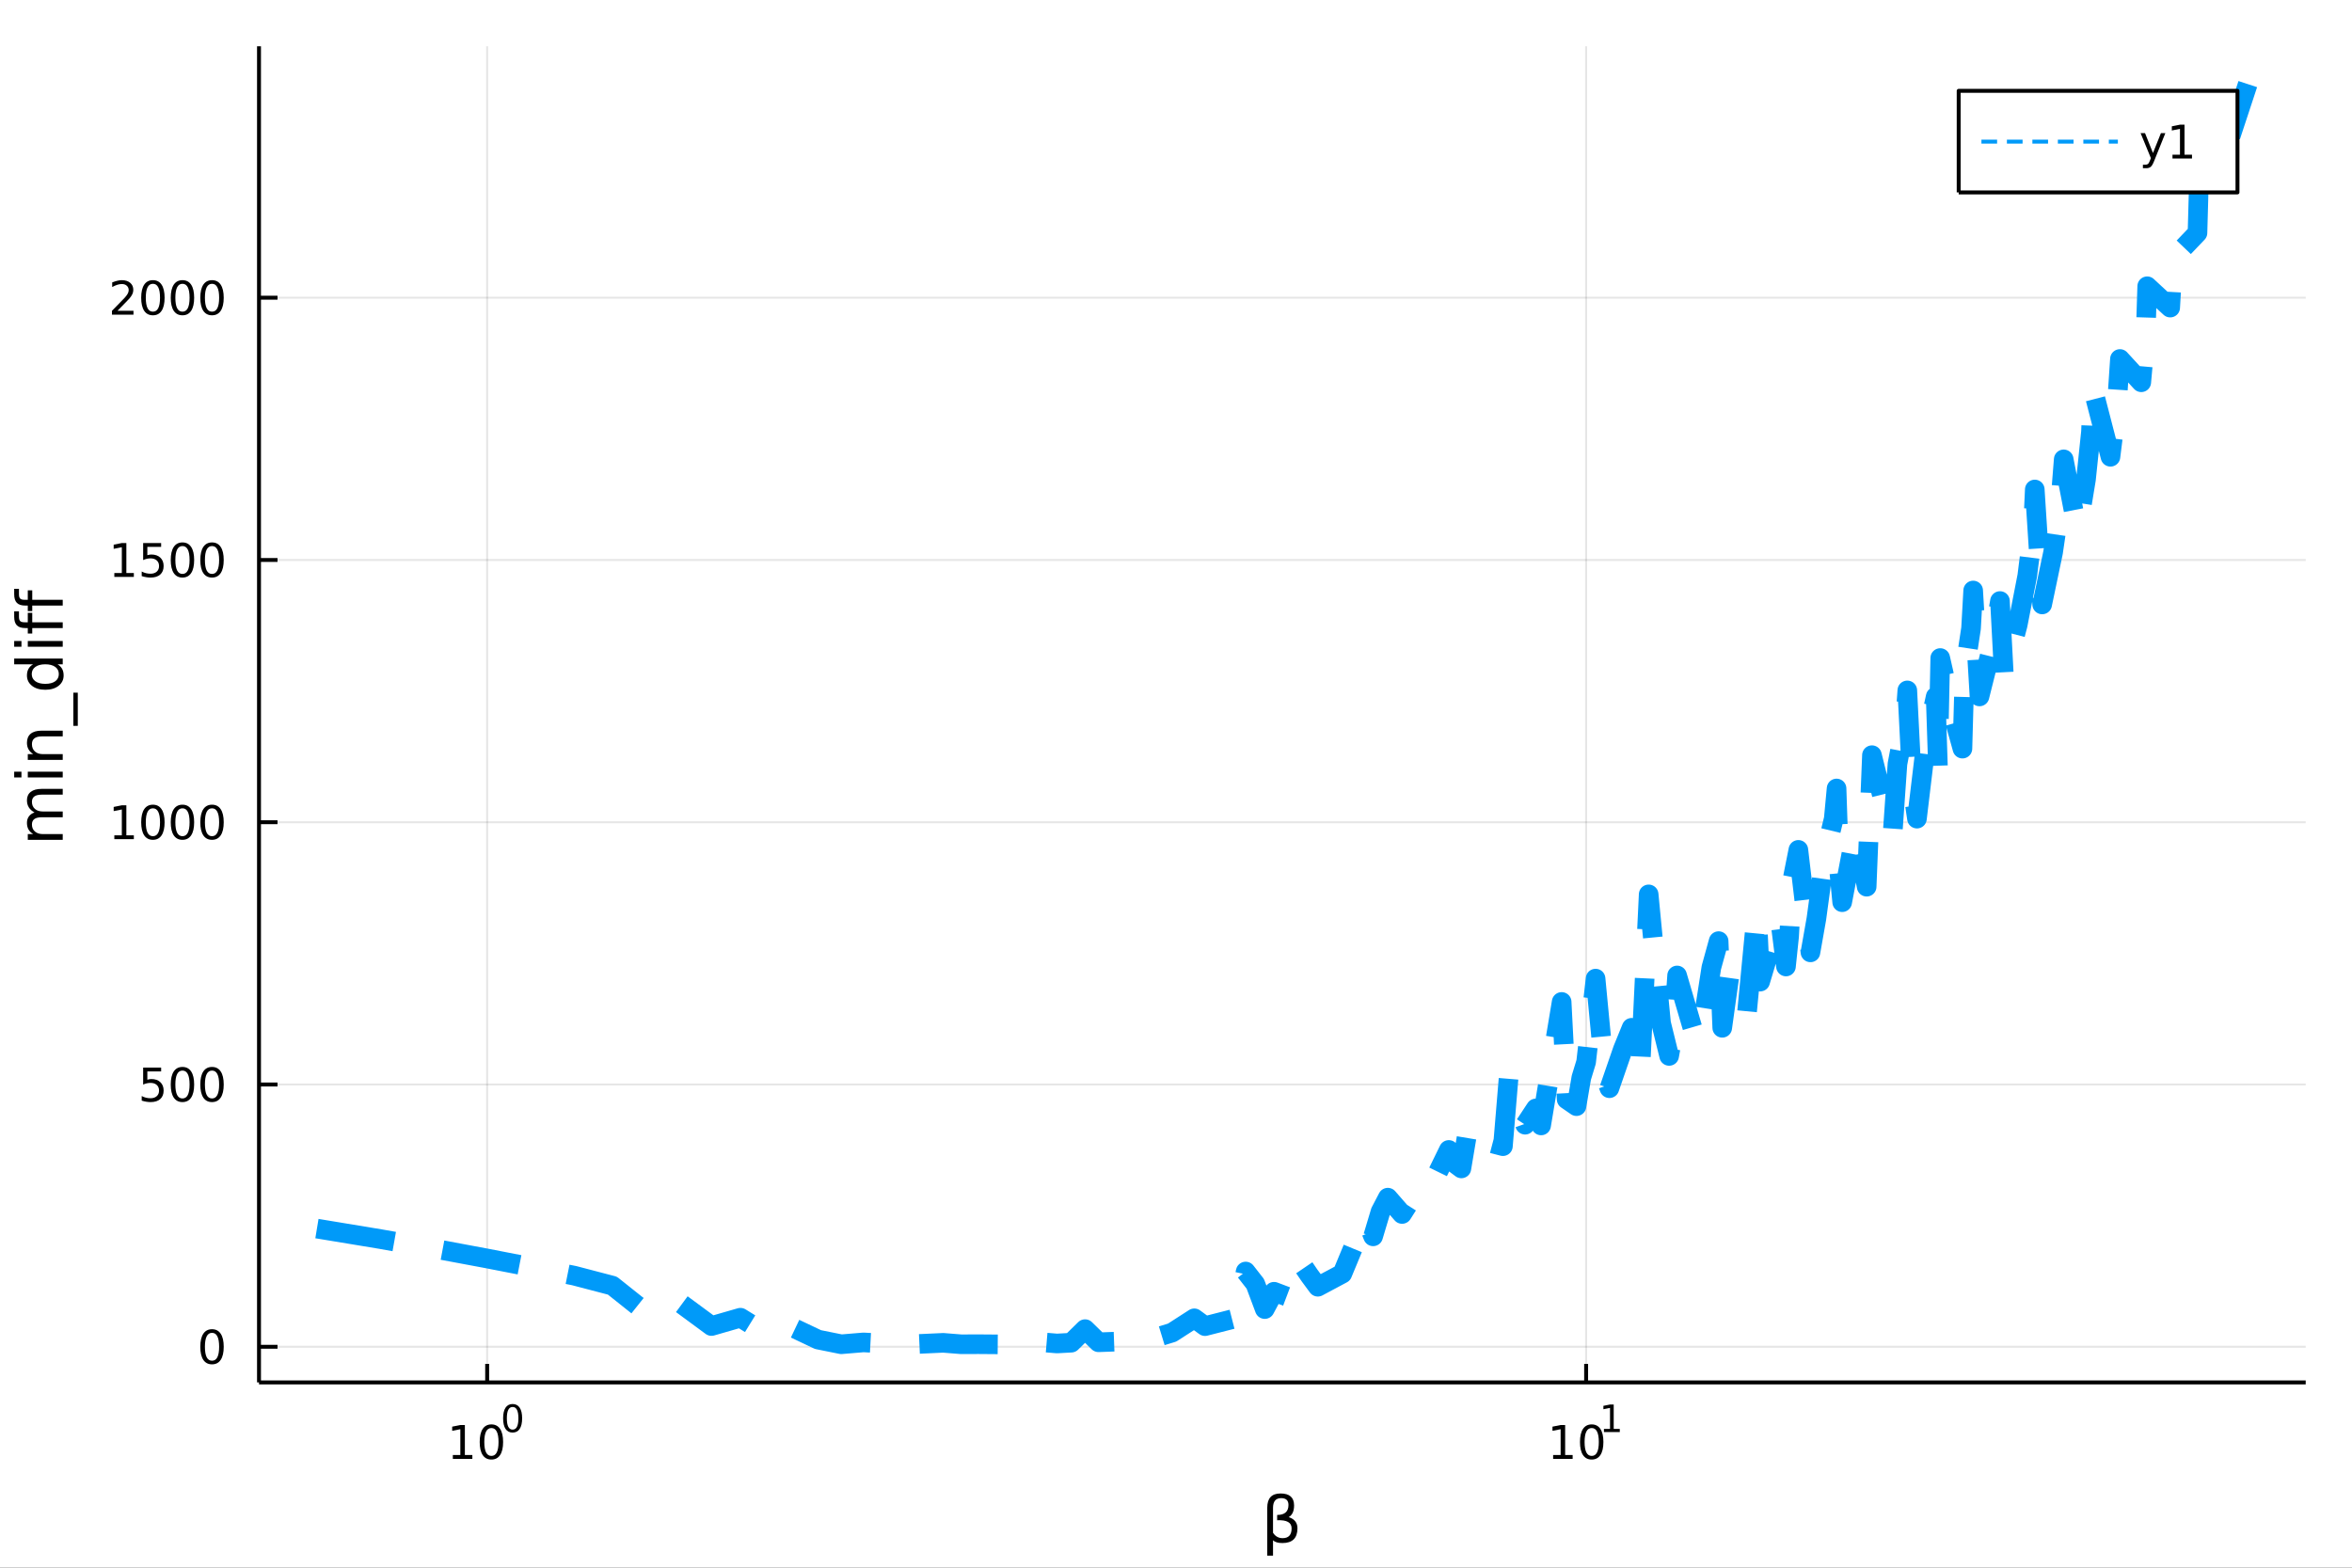 <?xml version="1.0" encoding="utf-8"?>
<svg xmlns="http://www.w3.org/2000/svg" xmlns:xlink="http://www.w3.org/1999/xlink" width="600" height="400" viewBox="0 0 2400 1600">
<rect x="0" y="0" width="2400" height="1600" fill="#333333" stroke="none"/>
<defs>
  <clipPath id="clip840">
    <rect x="0" y="0" width="2400" height="1600"/>
  </clipPath>
</defs>
<path clip-path="url(#clip840)" d="
M0 1600 L2400 1600 L2400 0 L0 0  Z
  " fill="#ffffff" fill-rule="evenodd" fill-opacity="1"/>
<defs>
  <clipPath id="clip841">
    <rect x="480" y="0" width="1681" height="1600"/>
  </clipPath>
</defs>
<path clip-path="url(#clip840)" d="
M264.287 1410.9 L2352.76 1410.9 L2352.76 47.244 L264.287 47.244  Z
  " fill="#ffffff" fill-rule="evenodd" fill-opacity="1"/>
<defs>
  <clipPath id="clip842">
    <rect x="264" y="47" width="2089" height="1365"/>
  </clipPath>
</defs>
<polyline clip-path="url(#clip842)" style="stroke:#000000; stroke-linecap:butt; stroke-linejoin:round; stroke-width:2; stroke-opacity:0.1; fill:none" points="
  497.102,1410.9 497.102,47.244 
  "/>
<polyline clip-path="url(#clip842)" style="stroke:#000000; stroke-linecap:butt; stroke-linejoin:round; stroke-width:2; stroke-opacity:0.1; fill:none" points="
  1618.5,1410.9 1618.5,47.244 
  "/>
<polyline clip-path="url(#clip840)" style="stroke:#000000; stroke-linecap:butt; stroke-linejoin:round; stroke-width:4; stroke-opacity:1; fill:none" points="
  264.287,1410.9 2352.76,1410.9 
  "/>
<polyline clip-path="url(#clip840)" style="stroke:#000000; stroke-linecap:butt; stroke-linejoin:round; stroke-width:4; stroke-opacity:1; fill:none" points="
  497.102,1410.9 497.102,1392 
  "/>
<polyline clip-path="url(#clip840)" style="stroke:#000000; stroke-linecap:butt; stroke-linejoin:round; stroke-width:4; stroke-opacity:1; fill:none" points="
  1618.5,1410.9 1618.5,1392 
  "/>
<path clip-path="url(#clip840)" d="M462.084 1485.02 L469.723 1485.02 L469.723 1458.66 L461.413 1460.32 L461.413 1456.06 L469.677 1454.4 L474.353 1454.4 L474.353 1485.02 L481.992 1485.02 L481.992 1488.96 L462.084 1488.96 L462.084 1485.02 Z" fill="#000000" fill-rule="evenodd" fill-opacity="1" /><path clip-path="url(#clip840)" d="M501.436 1457.48 Q497.825 1457.48 495.996 1461.04 Q494.191 1464.58 494.191 1471.71 Q494.191 1478.82 495.996 1482.38 Q497.825 1485.92 501.436 1485.92 Q505.07 1485.92 506.876 1482.38 Q508.705 1478.82 508.705 1471.71 Q508.705 1464.58 506.876 1461.04 Q505.07 1457.48 501.436 1457.48 M501.436 1453.77 Q507.246 1453.77 510.302 1458.38 Q513.381 1462.96 513.381 1471.71 Q513.381 1480.44 510.302 1485.04 Q507.246 1489.63 501.436 1489.63 Q495.626 1489.63 492.547 1485.04 Q489.492 1480.44 489.492 1471.71 Q489.492 1462.96 492.547 1458.38 Q495.626 1453.77 501.436 1453.77 Z" fill="#000000" fill-rule="evenodd" fill-opacity="1" /><path clip-path="url(#clip840)" d="M523.085 1435.97 Q520.151 1435.97 518.665 1438.86 Q517.198 1441.74 517.198 1447.53 Q517.198 1453.31 518.665 1456.2 Q520.151 1459.08 523.085 1459.08 Q526.038 1459.08 527.505 1456.2 Q528.991 1453.31 528.991 1447.53 Q528.991 1441.74 527.505 1438.86 Q526.038 1435.97 523.085 1435.97 M523.085 1432.96 Q527.806 1432.96 530.289 1436.7 Q532.79 1440.43 532.79 1447.53 Q532.79 1454.62 530.289 1458.37 Q527.806 1462.09 523.085 1462.09 Q518.365 1462.09 515.863 1458.37 Q513.381 1454.62 513.381 1447.53 Q513.381 1440.43 515.863 1436.7 Q518.365 1432.96 523.085 1432.96 Z" fill="#000000" fill-rule="evenodd" fill-opacity="1" /><path clip-path="url(#clip840)" d="M1584.83 1485.02 L1592.47 1485.02 L1592.47 1458.66 L1584.16 1460.32 L1584.16 1456.06 L1592.42 1454.4 L1597.1 1454.4 L1597.1 1485.02 L1604.73 1485.02 L1604.73 1488.96 L1584.83 1488.96 L1584.83 1485.02 Z" fill="#000000" fill-rule="evenodd" fill-opacity="1" /><path clip-path="url(#clip840)" d="M1624.18 1457.48 Q1620.57 1457.48 1618.74 1461.04 Q1616.93 1464.58 1616.93 1471.71 Q1616.93 1478.82 1618.74 1482.38 Q1620.57 1485.92 1624.18 1485.92 Q1627.81 1485.92 1629.62 1482.38 Q1631.45 1478.82 1631.45 1471.71 Q1631.45 1464.58 1629.62 1461.04 Q1627.81 1457.48 1624.18 1457.48 M1624.18 1453.77 Q1629.99 1453.77 1633.04 1458.38 Q1636.12 1462.96 1636.12 1471.71 Q1636.12 1480.44 1633.04 1485.04 Q1629.99 1489.63 1624.18 1489.63 Q1618.37 1489.63 1615.29 1485.04 Q1612.23 1480.44 1612.23 1471.71 Q1612.23 1462.96 1615.29 1458.38 Q1618.37 1453.77 1624.18 1453.77 Z" fill="#000000" fill-rule="evenodd" fill-opacity="1" /><path clip-path="url(#clip840)" d="M1636.67 1458.35 L1642.88 1458.35 L1642.88 1436.93 L1636.12 1438.28 L1636.12 1434.82 L1642.84 1433.47 L1646.64 1433.47 L1646.64 1458.35 L1652.84 1458.35 L1652.84 1461.55 L1636.67 1461.55 L1636.67 1458.35 Z" fill="#000000" fill-rule="evenodd" fill-opacity="1" /><path clip-path="url(#clip840)" d="M1299 1571.99 L1299 1587.74 L1293.12 1587.74 L1293.12 1538.76 Q1293.12 1524.25 1306.68 1524.25 Q1320.49 1524.25 1320.49 1536.5 Q1320.49 1545.22 1315.01 1548.4 Q1323.93 1551.27 1323.93 1559.77 Q1323.93 1574.85 1308.59 1574.85 Q1301.84 1574.85 1299 1571.99 M1299 1564.35 Q1302.54 1569.86 1308.81 1569.86 Q1317.97 1569.86 1317.97 1559.86 Q1317.97 1550.89 1303.21 1551.59 L1303.21 1546.18 Q1314.76 1546.18 1314.76 1535.99 Q1314.76 1529.02 1307.31 1529.02 Q1299 1529.02 1299 1538.95 L1299 1564.35 Z" fill="#000000" fill-rule="evenodd" fill-opacity="1" /><polyline clip-path="url(#clip842)" style="stroke:#000000; stroke-linecap:butt; stroke-linejoin:round; stroke-width:2; stroke-opacity:0.1; fill:none" points="
  264.287,1374.52 2352.76,1374.52 
  "/>
<polyline clip-path="url(#clip842)" style="stroke:#000000; stroke-linecap:butt; stroke-linejoin:round; stroke-width:2; stroke-opacity:0.1; fill:none" points="
  264.287,1106.85 2352.76,1106.85 
  "/>
<polyline clip-path="url(#clip842)" style="stroke:#000000; stroke-linecap:butt; stroke-linejoin:round; stroke-width:2; stroke-opacity:0.1; fill:none" points="
  264.287,839.182 2352.76,839.182 
  "/>
<polyline clip-path="url(#clip842)" style="stroke:#000000; stroke-linecap:butt; stroke-linejoin:round; stroke-width:2; stroke-opacity:0.1; fill:none" points="
  264.287,571.515 2352.76,571.515 
  "/>
<polyline clip-path="url(#clip842)" style="stroke:#000000; stroke-linecap:butt; stroke-linejoin:round; stroke-width:2; stroke-opacity:0.1; fill:none" points="
  264.287,303.848 2352.76,303.848 
  "/>
<polyline clip-path="url(#clip840)" style="stroke:#000000; stroke-linecap:butt; stroke-linejoin:round; stroke-width:4; stroke-opacity:1; fill:none" points="
  264.287,1410.9 264.287,47.244 
  "/>
<polyline clip-path="url(#clip840)" style="stroke:#000000; stroke-linecap:butt; stroke-linejoin:round; stroke-width:4; stroke-opacity:1; fill:none" points="
  264.287,1374.52 283.185,1374.52 
  "/>
<polyline clip-path="url(#clip840)" style="stroke:#000000; stroke-linecap:butt; stroke-linejoin:round; stroke-width:4; stroke-opacity:1; fill:none" points="
  264.287,1106.85 283.185,1106.85 
  "/>
<polyline clip-path="url(#clip840)" style="stroke:#000000; stroke-linecap:butt; stroke-linejoin:round; stroke-width:4; stroke-opacity:1; fill:none" points="
  264.287,839.182 283.185,839.182 
  "/>
<polyline clip-path="url(#clip840)" style="stroke:#000000; stroke-linecap:butt; stroke-linejoin:round; stroke-width:4; stroke-opacity:1; fill:none" points="
  264.287,571.515 283.185,571.515 
  "/>
<polyline clip-path="url(#clip840)" style="stroke:#000000; stroke-linecap:butt; stroke-linejoin:round; stroke-width:4; stroke-opacity:1; fill:none" points="
  264.287,303.848 283.185,303.848 
  "/>
<path clip-path="url(#clip840)" d="M216.343 1360.32 Q212.732 1360.32 210.903 1363.88 Q209.098 1367.42 209.098 1374.55 Q209.098 1381.66 210.903 1385.22 Q212.732 1388.76 216.343 1388.76 Q219.977 1388.76 221.783 1385.22 Q223.611 1381.66 223.611 1374.55 Q223.611 1367.42 221.783 1363.88 Q219.977 1360.32 216.343 1360.32 M216.343 1356.61 Q222.153 1356.61 225.209 1361.22 Q228.287 1365.8 228.287 1374.55 Q228.287 1383.28 225.209 1387.89 Q222.153 1392.47 216.343 1392.47 Q210.533 1392.47 207.454 1387.89 Q204.399 1383.28 204.399 1374.55 Q204.399 1365.8 207.454 1361.22 Q210.533 1356.61 216.343 1356.61 Z" fill="#000000" fill-rule="evenodd" fill-opacity="1" /><path clip-path="url(#clip840)" d="M146.066 1089.57 L164.422 1089.57 L164.422 1093.5 L150.348 1093.5 L150.348 1101.98 Q151.366 1101.63 152.385 1101.47 Q153.403 1101.28 154.422 1101.28 Q160.209 1101.28 163.589 1104.45 Q166.968 1107.63 166.968 1113.04 Q166.968 1118.62 163.496 1121.72 Q160.024 1124.8 153.704 1124.8 Q151.528 1124.8 149.26 1124.43 Q147.015 1124.06 144.607 1123.32 L144.607 1118.62 Q146.691 1119.75 148.913 1120.31 Q151.135 1120.87 153.612 1120.87 Q157.616 1120.87 159.954 1118.76 Q162.292 1116.65 162.292 1113.04 Q162.292 1109.43 159.954 1107.32 Q157.616 1105.22 153.612 1105.22 Q151.737 1105.22 149.862 1105.63 Q148.01 1106.05 146.066 1106.93 L146.066 1089.57 Z" fill="#000000" fill-rule="evenodd" fill-opacity="1" /><path clip-path="url(#clip840)" d="M186.181 1092.65 Q182.57 1092.65 180.741 1096.21 Q178.936 1099.75 178.936 1106.88 Q178.936 1113.99 180.741 1117.56 Q182.57 1121.1 186.181 1121.1 Q189.815 1121.1 191.621 1117.56 Q193.45 1113.99 193.45 1106.88 Q193.45 1099.75 191.621 1096.21 Q189.815 1092.65 186.181 1092.65 M186.181 1088.94 Q191.991 1088.94 195.047 1093.55 Q198.125 1098.13 198.125 1106.88 Q198.125 1115.61 195.047 1120.22 Q191.991 1124.8 186.181 1124.8 Q180.371 1124.8 177.292 1120.22 Q174.237 1115.61 174.237 1106.88 Q174.237 1098.13 177.292 1093.55 Q180.371 1088.94 186.181 1088.94 Z" fill="#000000" fill-rule="evenodd" fill-opacity="1" /><path clip-path="url(#clip840)" d="M216.343 1092.65 Q212.732 1092.65 210.903 1096.21 Q209.098 1099.75 209.098 1106.88 Q209.098 1113.99 210.903 1117.56 Q212.732 1121.1 216.343 1121.1 Q219.977 1121.1 221.783 1117.56 Q223.611 1113.99 223.611 1106.88 Q223.611 1099.75 221.783 1096.21 Q219.977 1092.65 216.343 1092.65 M216.343 1088.94 Q222.153 1088.94 225.209 1093.55 Q228.287 1098.13 228.287 1106.88 Q228.287 1115.61 225.209 1120.22 Q222.153 1124.8 216.343 1124.8 Q210.533 1124.8 207.454 1120.22 Q204.399 1115.61 204.399 1106.88 Q204.399 1098.13 207.454 1093.55 Q210.533 1088.94 216.343 1088.94 Z" fill="#000000" fill-rule="evenodd" fill-opacity="1" /><path clip-path="url(#clip840)" d="M116.668 852.527 L124.306 852.527 L124.306 826.162 L115.996 827.828 L115.996 823.569 L124.26 821.902 L128.936 821.902 L128.936 852.527 L136.575 852.527 L136.575 856.462 L116.668 856.462 L116.668 852.527 Z" fill="#000000" fill-rule="evenodd" fill-opacity="1" /><path clip-path="url(#clip840)" d="M156.019 824.981 Q152.408 824.981 150.579 828.546 Q148.774 832.088 148.774 839.217 Q148.774 846.324 150.579 849.888 Q152.408 853.43 156.019 853.43 Q159.653 853.43 161.459 849.888 Q163.288 846.324 163.288 839.217 Q163.288 832.088 161.459 828.546 Q159.653 824.981 156.019 824.981 M156.019 821.277 Q161.829 821.277 164.885 825.884 Q167.964 830.467 167.964 839.217 Q167.964 847.944 164.885 852.55 Q161.829 857.134 156.019 857.134 Q150.209 857.134 147.13 852.55 Q144.075 847.944 144.075 839.217 Q144.075 830.467 147.13 825.884 Q150.209 821.277 156.019 821.277 Z" fill="#000000" fill-rule="evenodd" fill-opacity="1" /><path clip-path="url(#clip840)" d="M186.181 824.981 Q182.57 824.981 180.741 828.546 Q178.936 832.088 178.936 839.217 Q178.936 846.324 180.741 849.888 Q182.57 853.43 186.181 853.43 Q189.815 853.43 191.621 849.888 Q193.45 846.324 193.45 839.217 Q193.45 832.088 191.621 828.546 Q189.815 824.981 186.181 824.981 M186.181 821.277 Q191.991 821.277 195.047 825.884 Q198.125 830.467 198.125 839.217 Q198.125 847.944 195.047 852.55 Q191.991 857.134 186.181 857.134 Q180.371 857.134 177.292 852.55 Q174.237 847.944 174.237 839.217 Q174.237 830.467 177.292 825.884 Q180.371 821.277 186.181 821.277 Z" fill="#000000" fill-rule="evenodd" fill-opacity="1" /><path clip-path="url(#clip840)" d="M216.343 824.981 Q212.732 824.981 210.903 828.546 Q209.098 832.088 209.098 839.217 Q209.098 846.324 210.903 849.888 Q212.732 853.43 216.343 853.43 Q219.977 853.43 221.783 849.888 Q223.611 846.324 223.611 839.217 Q223.611 832.088 221.783 828.546 Q219.977 824.981 216.343 824.981 M216.343 821.277 Q222.153 821.277 225.209 825.884 Q228.287 830.467 228.287 839.217 Q228.287 847.944 225.209 852.55 Q222.153 857.134 216.343 857.134 Q210.533 857.134 207.454 852.55 Q204.399 847.944 204.399 839.217 Q204.399 830.467 207.454 825.884 Q210.533 821.277 216.343 821.277 Z" fill="#000000" fill-rule="evenodd" fill-opacity="1" /><path clip-path="url(#clip840)" d="M116.668 584.86 L124.306 584.86 L124.306 558.494 L115.996 560.161 L115.996 555.902 L124.26 554.235 L128.936 554.235 L128.936 584.86 L136.575 584.86 L136.575 588.795 L116.668 588.795 L116.668 584.86 Z" fill="#000000" fill-rule="evenodd" fill-opacity="1" /><path clip-path="url(#clip840)" d="M146.066 554.235 L164.422 554.235 L164.422 558.17 L150.348 558.17 L150.348 566.642 Q151.366 566.295 152.385 566.133 Q153.403 565.948 154.422 565.948 Q160.209 565.948 163.589 569.119 Q166.968 572.291 166.968 577.707 Q166.968 583.286 163.496 586.388 Q160.024 589.466 153.704 589.466 Q151.528 589.466 149.26 589.096 Q147.015 588.726 144.607 587.985 L144.607 583.286 Q146.691 584.42 148.913 584.976 Q151.135 585.531 153.612 585.531 Q157.616 585.531 159.954 583.425 Q162.292 581.318 162.292 577.707 Q162.292 574.096 159.954 571.99 Q157.616 569.883 153.612 569.883 Q151.737 569.883 149.862 570.3 Q148.01 570.716 146.066 571.596 L146.066 554.235 Z" fill="#000000" fill-rule="evenodd" fill-opacity="1" /><path clip-path="url(#clip840)" d="M186.181 557.314 Q182.57 557.314 180.741 560.879 Q178.936 564.42 178.936 571.55 Q178.936 578.656 180.741 582.221 Q182.57 585.763 186.181 585.763 Q189.815 585.763 191.621 582.221 Q193.45 578.656 193.45 571.55 Q193.45 564.42 191.621 560.879 Q189.815 557.314 186.181 557.314 M186.181 553.61 Q191.991 553.61 195.047 558.217 Q198.125 562.8 198.125 571.55 Q198.125 580.277 195.047 584.883 Q191.991 589.466 186.181 589.466 Q180.371 589.466 177.292 584.883 Q174.237 580.277 174.237 571.55 Q174.237 562.8 177.292 558.217 Q180.371 553.61 186.181 553.61 Z" fill="#000000" fill-rule="evenodd" fill-opacity="1" /><path clip-path="url(#clip840)" d="M216.343 557.314 Q212.732 557.314 210.903 560.879 Q209.098 564.42 209.098 571.55 Q209.098 578.656 210.903 582.221 Q212.732 585.763 216.343 585.763 Q219.977 585.763 221.783 582.221 Q223.611 578.656 223.611 571.55 Q223.611 564.42 221.783 560.879 Q219.977 557.314 216.343 557.314 M216.343 553.61 Q222.153 553.61 225.209 558.217 Q228.287 562.8 228.287 571.55 Q228.287 580.277 225.209 584.883 Q222.153 589.466 216.343 589.466 Q210.533 589.466 207.454 584.883 Q204.399 580.277 204.399 571.55 Q204.399 562.8 207.454 558.217 Q210.533 553.61 216.343 553.61 Z" fill="#000000" fill-rule="evenodd" fill-opacity="1" /><path clip-path="url(#clip840)" d="M119.885 317.193 L136.204 317.193 L136.204 321.128 L114.26 321.128 L114.26 317.193 Q116.922 314.438 121.505 309.808 Q126.112 305.156 127.292 303.813 Q129.538 301.29 130.417 299.554 Q131.32 297.795 131.32 296.105 Q131.32 293.35 129.376 291.614 Q127.455 289.878 124.353 289.878 Q122.154 289.878 119.7 290.642 Q117.269 291.406 114.492 292.957 L114.492 288.234 Q117.316 287.1 119.769 286.521 Q122.223 285.943 124.26 285.943 Q129.63 285.943 132.825 288.628 Q136.019 291.313 136.019 295.804 Q136.019 297.933 135.209 299.855 Q134.422 301.753 132.316 304.345 Q131.737 305.017 128.635 308.234 Q125.533 311.429 119.885 317.193 Z" fill="#000000" fill-rule="evenodd" fill-opacity="1" /><path clip-path="url(#clip840)" d="M156.019 289.646 Q152.408 289.646 150.579 293.211 Q148.774 296.753 148.774 303.882 Q148.774 310.989 150.579 314.554 Q152.408 318.095 156.019 318.095 Q159.653 318.095 161.459 314.554 Q163.288 310.989 163.288 303.882 Q163.288 296.753 161.459 293.211 Q159.653 289.646 156.019 289.646 M156.019 285.943 Q161.829 285.943 164.885 290.549 Q167.964 295.132 167.964 303.882 Q167.964 312.609 164.885 317.216 Q161.829 321.799 156.019 321.799 Q150.209 321.799 147.13 317.216 Q144.075 312.609 144.075 303.882 Q144.075 295.132 147.13 290.549 Q150.209 285.943 156.019 285.943 Z" fill="#000000" fill-rule="evenodd" fill-opacity="1" /><path clip-path="url(#clip840)" d="M186.181 289.646 Q182.57 289.646 180.741 293.211 Q178.936 296.753 178.936 303.882 Q178.936 310.989 180.741 314.554 Q182.57 318.095 186.181 318.095 Q189.815 318.095 191.621 314.554 Q193.45 310.989 193.45 303.882 Q193.45 296.753 191.621 293.211 Q189.815 289.646 186.181 289.646 M186.181 285.943 Q191.991 285.943 195.047 290.549 Q198.125 295.132 198.125 303.882 Q198.125 312.609 195.047 317.216 Q191.991 321.799 186.181 321.799 Q180.371 321.799 177.292 317.216 Q174.237 312.609 174.237 303.882 Q174.237 295.132 177.292 290.549 Q180.371 285.943 186.181 285.943 Z" fill="#000000" fill-rule="evenodd" fill-opacity="1" /><path clip-path="url(#clip840)" d="M216.343 289.646 Q212.732 289.646 210.903 293.211 Q209.098 296.753 209.098 303.882 Q209.098 310.989 210.903 314.554 Q212.732 318.095 216.343 318.095 Q219.977 318.095 221.783 314.554 Q223.611 310.989 223.611 303.882 Q223.611 296.753 221.783 293.211 Q219.977 289.646 216.343 289.646 M216.343 285.943 Q222.153 285.943 225.209 290.549 Q228.287 295.132 228.287 303.882 Q228.287 312.609 225.209 317.216 Q222.153 321.799 216.343 321.799 Q210.533 321.799 207.454 317.216 Q204.399 312.609 204.399 303.882 Q204.399 295.132 207.454 290.549 Q210.533 285.943 216.343 285.943 Z" fill="#000000" fill-rule="evenodd" fill-opacity="1" /><path clip-path="url(#clip840)" d="M35.199 829.203 Q31.253 827.007 29.375 823.951 Q27.497 820.896 27.497 816.758 Q27.497 811.188 31.412 808.164 Q35.295 805.141 42.488 805.141 L64.004 805.141 L64.004 811.029 L42.679 811.029 Q37.555 811.029 35.072 812.843 Q32.589 814.657 32.589 818.381 Q32.589 822.933 35.613 825.574 Q38.637 828.216 43.857 828.216 L64.004 828.216 L64.004 834.105 L42.679 834.105 Q37.523 834.105 35.072 835.919 Q32.589 837.733 32.589 841.521 Q32.589 846.008 35.645 848.65 Q38.669 851.292 43.857 851.292 L64.004 851.292 L64.004 857.18 L28.356 857.18 L28.356 851.292 L33.894 851.292 Q30.616 849.287 29.056 846.486 Q27.497 843.685 27.497 839.834 Q27.497 835.951 29.47 833.245 Q31.444 830.508 35.199 829.203 Z" fill="#000000" fill-rule="evenodd" fill-opacity="1" /><path clip-path="url(#clip840)" d="M28.356 793.459 L28.356 787.603 L64.004 787.603 L64.004 793.459 L28.356 793.459 M14.479 793.459 L14.479 787.603 L21.895 787.603 L21.895 793.459 L14.479 793.459 Z" fill="#000000" fill-rule="evenodd" fill-opacity="1" /><path clip-path="url(#clip840)" d="M42.488 745.717 L64.004 745.717 L64.004 751.573 L42.679 751.573 Q37.618 751.573 35.104 753.547 Q32.589 755.52 32.589 759.467 Q32.589 764.209 35.613 766.946 Q38.637 769.684 43.857 769.684 L64.004 769.684 L64.004 775.572 L28.356 775.572 L28.356 769.684 L33.894 769.684 Q30.68 767.583 29.088 764.75 Q27.497 761.886 27.497 758.162 Q27.497 752.019 31.316 748.868 Q35.104 745.717 42.488 745.717 Z" fill="#000000" fill-rule="evenodd" fill-opacity="1" /><path clip-path="url(#clip840)" d="M74.826 706.95 L79.377 706.95 L79.377 740.815 L74.826 740.815 L74.826 706.95 Z" fill="#000000" fill-rule="evenodd" fill-opacity="1" /><path clip-path="url(#clip840)" d="M33.767 677.986 L14.479 677.986 L14.479 672.129 L64.004 672.129 L64.004 677.986 L58.657 677.986 Q61.84 679.832 63.399 682.664 Q64.927 685.465 64.927 689.412 Q64.927 695.873 59.771 699.947 Q54.615 703.989 46.212 703.989 Q37.809 703.989 32.653 699.947 Q27.497 695.873 27.497 689.412 Q27.497 685.465 29.056 682.664 Q30.584 679.832 33.767 677.986 M46.212 697.942 Q52.673 697.942 56.365 695.3 Q60.026 692.627 60.026 687.98 Q60.026 683.333 56.365 680.659 Q52.673 677.986 46.212 677.986 Q39.751 677.986 36.09 680.659 Q32.398 683.333 32.398 687.98 Q32.398 692.627 36.09 695.3 Q39.751 697.942 46.212 697.942 Z" fill="#000000" fill-rule="evenodd" fill-opacity="1" /><path clip-path="url(#clip840)" d="M28.356 660.066 L28.356 654.21 L64.004 654.21 L64.004 660.066 L28.356 660.066 M14.479 660.066 L14.479 654.21 L21.895 654.21 L21.895 660.066 L14.479 660.066 Z" fill="#000000" fill-rule="evenodd" fill-opacity="1" /><path clip-path="url(#clip840)" d="M14.479 623.909 L19.349 623.909 L19.349 629.511 Q19.349 632.662 20.622 633.903 Q21.895 635.113 25.205 635.113 L28.356 635.113 L28.356 625.468 L32.908 625.468 L32.908 635.113 L64.004 635.113 L64.004 641.001 L32.908 641.001 L32.908 646.603 L28.356 646.603 L28.356 641.001 L25.874 641.001 Q19.922 641.001 17.216 638.232 Q14.479 635.463 14.479 629.447 L14.479 623.909 Z" fill="#000000" fill-rule="evenodd" fill-opacity="1" /><path clip-path="url(#clip840)" d="M14.479 600.961 L19.349 600.961 L19.349 606.562 Q19.349 609.713 20.622 610.955 Q21.895 612.164 25.205 612.164 L28.356 612.164 L28.356 602.52 L32.908 602.52 L32.908 612.164 L64.004 612.164 L64.004 618.052 L32.908 618.052 L32.908 623.654 L28.356 623.654 L28.356 618.052 L25.874 618.052 Q19.922 618.052 17.216 615.283 Q14.479 612.514 14.479 606.499 L14.479 600.961 Z" fill="#000000" fill-rule="evenodd" fill-opacity="1" /><polyline clip-path="url(#clip842)" style="stroke:#009af9; stroke-linecap:butt; stroke-linejoin:round; stroke-width:20; stroke-opacity:1; fill:none" stroke-dasharray="80, 50" points="
  323.395,1253.91 388.427,1264.66 445.789,1274.83 497.102,1284.43 543.519,1293.46 585.895,1301.94 624.877,1312.14 660.969,1340.89 694.57,1330.22 726.001,1353.38 
  755.527,1344.87 783.364,1362.04 809.695,1355.32 834.676,1367.17 858.438,1371.97 881.094,1370.08 923.47,1372.3 962.452,1370.51 980.832,1371.98 998.544,1371.91 
  1032.14,1372.18 1063.58,1369.92 1078.56,1371.17 1093.1,1370.36 1107.22,1356.52 1120.94,1369.94 1147.27,1368.97 1159.92,1365.22 1172.25,1367.34 1196.01,1360.07 
  1218.67,1345.48 1229.61,1353.48 1261.04,1345.46 1271.09,1297.73 1280.93,1310.33 1290.57,1336.07 1300.03,1318.37 1318.41,1325.33 1327.34,1288.67 1336.12,1301.57 
  1344.74,1313.26 1369.72,1299.91 1393.48,1242.61 1401.15,1261.83 1408.7,1236.63 1416.14,1222.34 1430.68,1239.01 1444.79,1216.78 1458.51,1214.29 1478.39,1173.64 
  1484.84,1187.73 1491.21,1192.5 1497.49,1155.02 1509.82,1175.74 1515.87,1165.16 1533.59,1169.8 1539.35,1100.48 1556.24,1147.89 1567.19,1131.27 1572.57,1148.64 
  1593.52,1022.58 1598.62,1122.03 1608.66,1128.96 1613.6,1099.89 1618.5,1083.83 1628.14,998.77 1637.6,1098.06 1642.26,1110.64 1655.98,1070.91 1664.92,1048.97 
  1673.69,1093.59 1682.31,912.801 1694.96,1044.16 1703.22,1077.69 1707.29,1055.26 1711.33,995.564 1731.05,1062.86 1738.72,1036.14 1746.28,987.461 1753.71,960.518 
  1757.39,1049 1764.66,996.65 1768.25,1018.38 1782.37,1036.03 1792.69,928.402 1796.09,1001.84 1815.97,935.35 1822.42,986.417 1825.61,955.933 1828.78,898.926 
  1835.07,867.376 1847.4,972.009 1853.45,937.731 1862.39,871.817 1871.16,835.609 1874.05,804.726 1876.92,890.898 1879.78,920.786 1893.82,846.831 1904.76,904.982 
  1910.14,770.742 1923.34,823.746 1931.09,852.663 1936.19,779.63 1943.74,739.611 1946.23,704.628 1951.18,802.369 1956.07,835.508 1965.72,754.886 1975.18,711.015 
  1977.51,782.527 1979.84,671.593 1993.56,732.005 2002.49,764.069 2004.7,684.674 2011.27,641.293 2013.44,602.668 2019.89,710.793 2032.54,660.347 2040.79,613.418 
  2044.87,691.082 2058.87,637.819 2068.63,587.704 2074.39,541.387 2076.3,499.563 2083.85,616.908 2094.96,563.917 2102.23,514.345 2105.82,468.812 2119.94,541.856 
  2128.56,489.353 2133.66,440.502 2135.35,395.898 2153.54,466.195 2159.99,414.361 2163.19,366.377 2184.97,390.157 2189.52,339.141 2191.02,292.145 2214.5,313.941 
  2217.36,263.867 2242.34,237.721 2243.69,188.688 2268.67,161.644 2293.65,85.838 
  "/>
<path clip-path="url(#clip840)" d="
M1998.66 196.379 L2283.14 196.379 L2283.14 92.699 L1998.66 92.699  Z
  " fill="#ffffff" fill-rule="evenodd" fill-opacity="1"/>
<polyline clip-path="url(#clip840)" style="stroke:#000000; stroke-linecap:butt; stroke-linejoin:round; stroke-width:4; stroke-opacity:1; fill:none" points="
  1998.66,196.379 2283.14,196.379 2283.14,92.699 1998.66,92.699 1998.66,196.379 
  "/>
<polyline clip-path="url(#clip840)" style="stroke:#009af9; stroke-linecap:butt; stroke-linejoin:round; stroke-width:4; stroke-opacity:1; fill:none" stroke-dasharray="16, 10" points="
  2021.86,144.539 2161.09,144.539 
  "/>
<path clip-path="url(#clip840)" d="M2198.14 164.227 Q2196.34 168.856 2194.62 170.268 Q2192.91 171.68 2190.04 171.68 L2186.64 171.68 L2186.64 168.115 L2189.14 168.115 Q2190.9 168.115 2191.87 167.282 Q2192.84 166.449 2194.02 163.347 L2194.79 161.403 L2184.3 135.893 L2188.81 135.893 L2196.92 156.171 L2205.02 135.893 L2209.53 135.893 L2198.14 164.227 Z" fill="#000000" fill-rule="evenodd" fill-opacity="1" /><path clip-path="url(#clip840)" d="M2216.82 157.884 L2224.46 157.884 L2224.46 131.518 L2216.15 133.185 L2216.15 128.926 L2224.42 127.259 L2229.09 127.259 L2229.09 157.884 L2236.73 157.884 L2236.73 161.819 L2216.82 161.819 L2216.82 157.884 Z" fill="#000000" fill-rule="evenodd" fill-opacity="1" /></svg>
